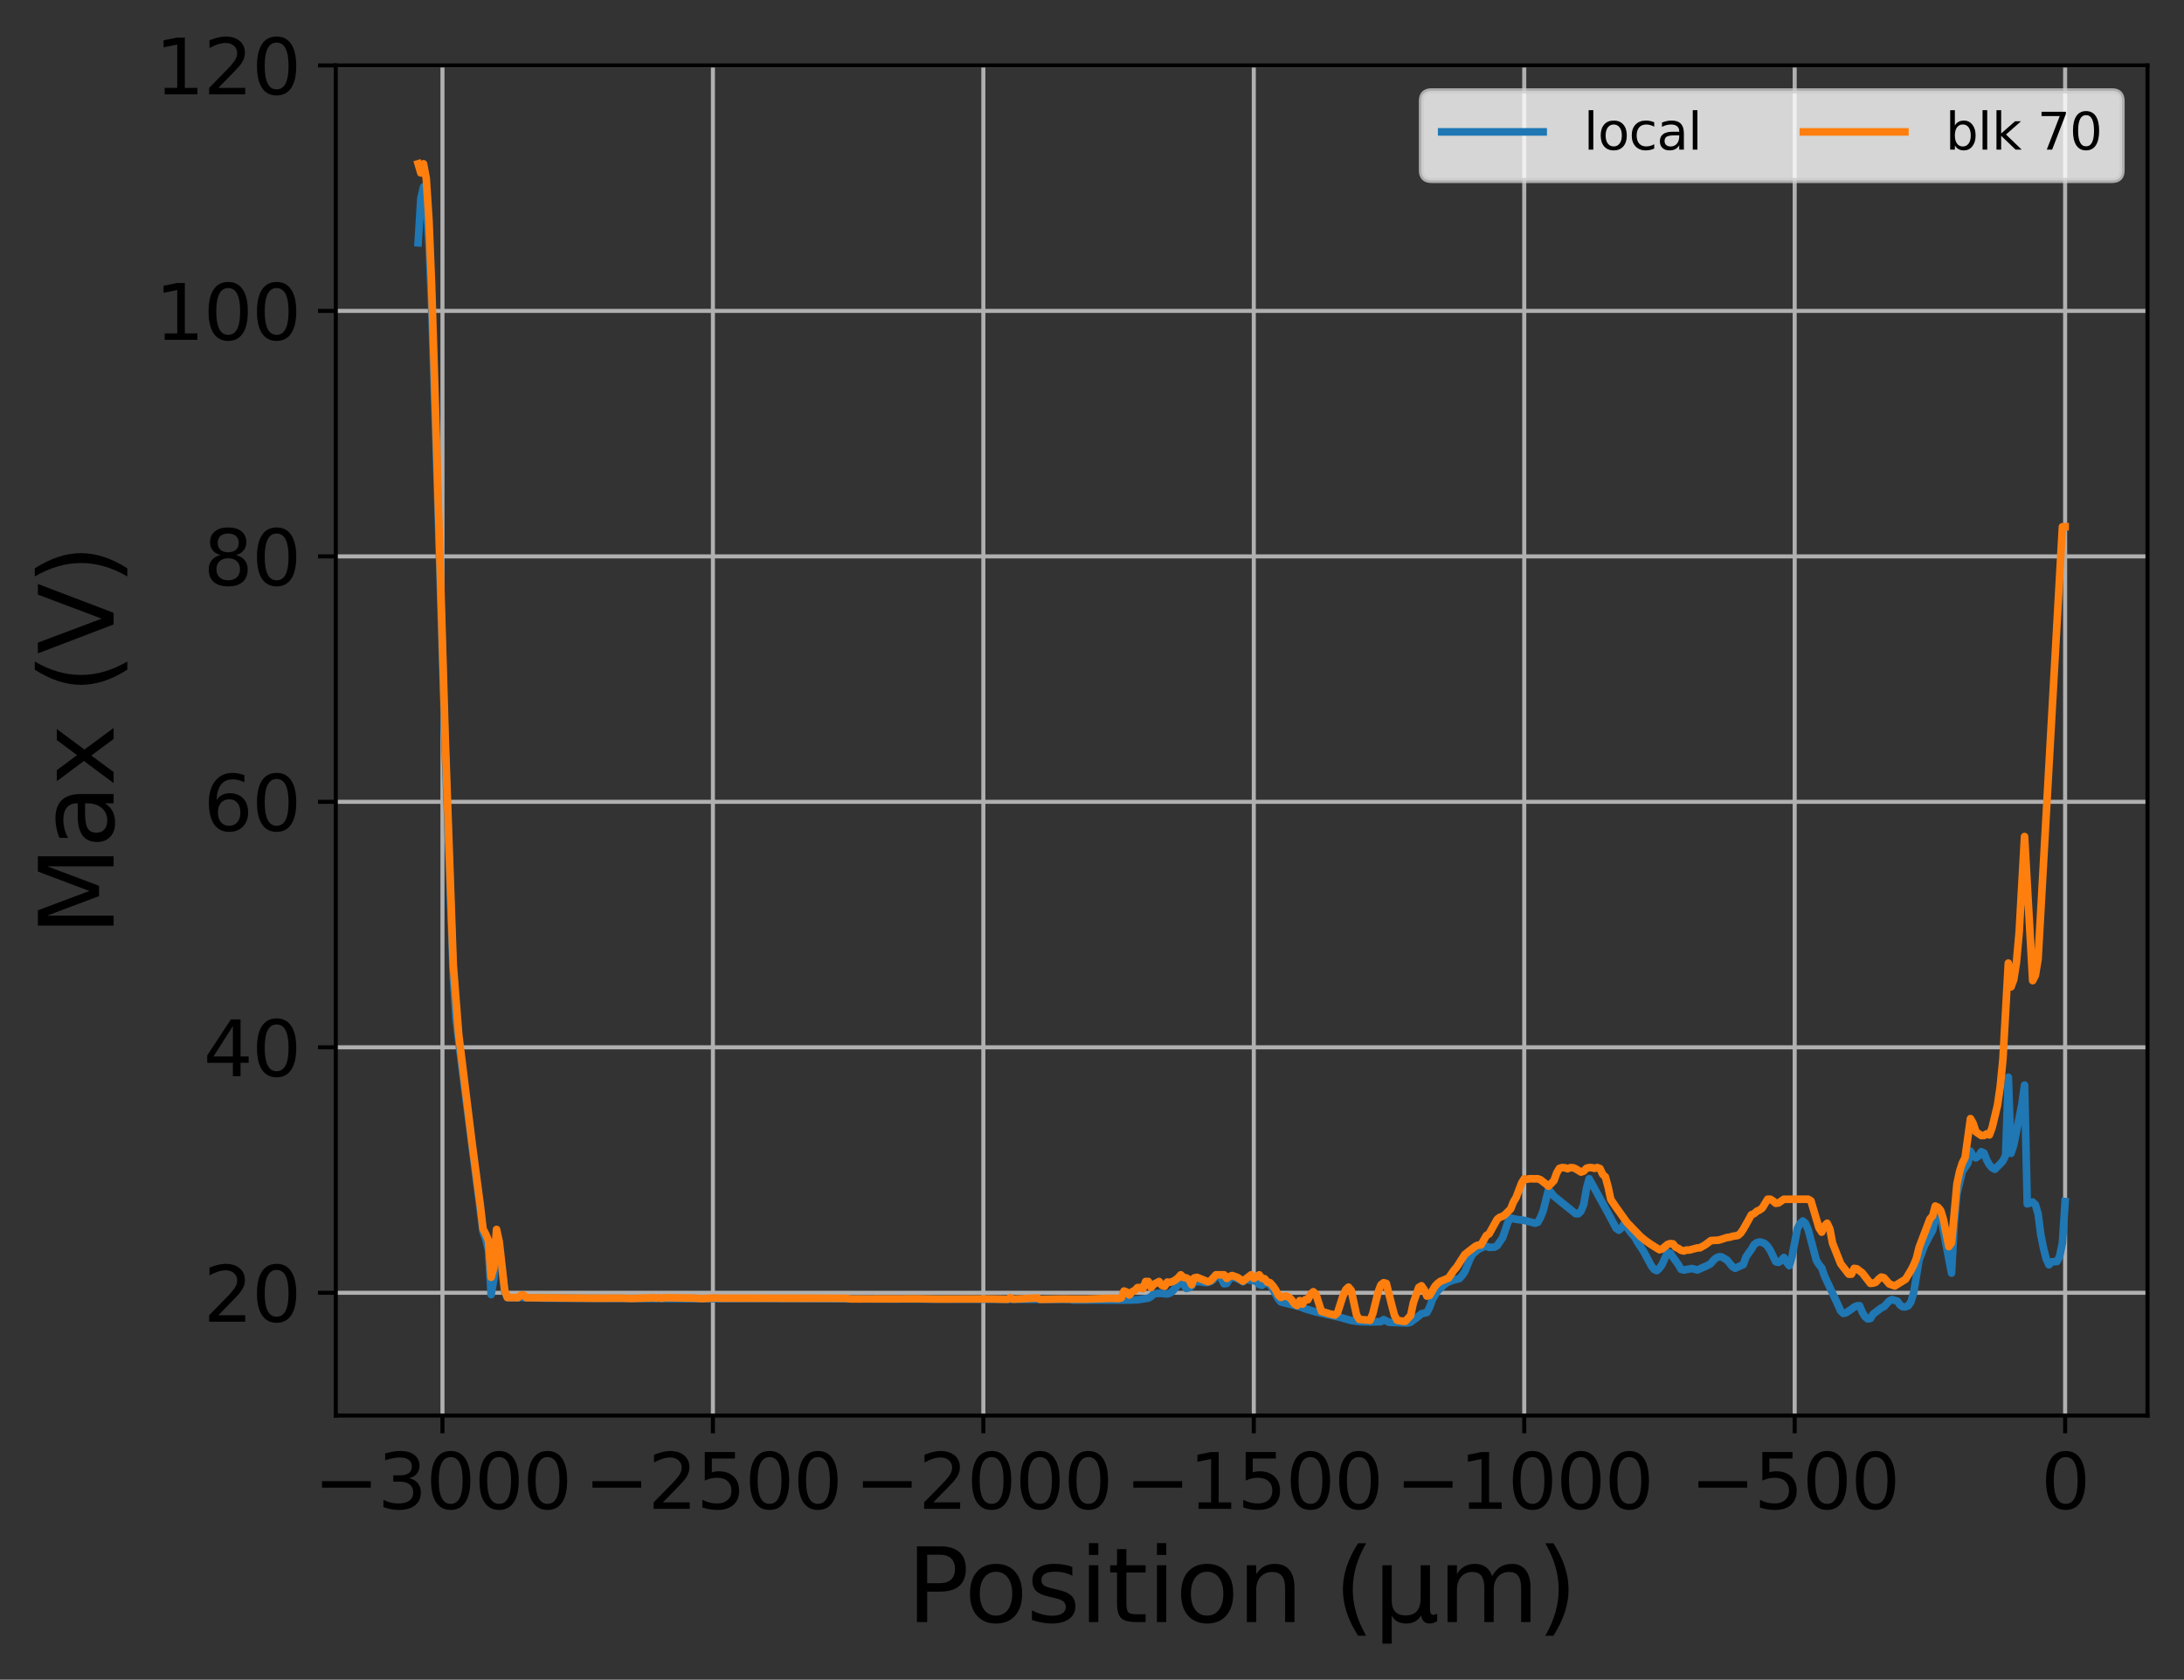 <?xml version="1.0" encoding="utf-8" standalone="no"?>
<!DOCTYPE svg PUBLIC "-//W3C//DTD SVG 1.1//EN"
  "http://www.w3.org/Graphics/SVG/1.1/DTD/svg11.dtd">
<svg xmlns:xlink="http://www.w3.org/1999/xlink" width="430.507pt" height="331.084pt" viewBox="0 0 430.507 331.084" xmlns="http://www.w3.org/2000/svg" version="1.1">
 <rect x="0" y="0" width="430.507" height="331.084" fill="#333333" stroke="none"/>
 <defs>
  <style type="text/css">*{stroke-linejoin: round; stroke-linecap: butt}</style>
 </defs>
 <g id="figure_1">
  <g id="patch_1">
   <path d="M 0 331.084 
L 430.507 331.084 
L 430.507 0 
L 0 0 
L 0 331.084 
z
" style="fill: none"/>
  </g>
  <g id="axes_1">
   <g id="patch_2">
    <path d="M 66.188 279.011 
L 423.308 279.011 
L 423.308 12.899 
L 66.188 12.899 
L 66.188 279.011 
z
" style="fill: none"/>
   </g>
   <g id="matplotlib.axis_1">
    <g id="xtick_1">
     <g id="line2d_1">
      <path d="M 87.218 279.011 
L 87.218 12.899 
" clip-path="url(#p2b6cf647a1)" style="fill: none; stroke: #b0b0b0; stroke-width: 0.8; stroke-linecap: square"/>
     </g>
     <g id="line2d_2">
      <defs>
       <path id="md39032bed2" d="M 0 0 
L 0 3.5 
" style="stroke: #000000; stroke-width: 0.8"/>
      </defs>
      <g>
       <use xlink:href="#md39032bed2" x="87.218" y="279.011" style="stroke: #000000; stroke-width: 0.8"/>
      </g>
     </g>
     <g id="text_1">
      <!-- −3000 -->
      <g transform="translate(61.846 297.408) scale(0.15 -0.15)">
       <defs>
        <path id="DejaVuSans-2212" d="M 678 2272 
L 4684 2272 
L 4684 1741 
L 678 1741 
L 678 2272 
z
" transform="scale(0.016)"/>
        <path id="DejaVuSans-33" d="M 2597 2516 
Q 3050 2419 3304 2112 
Q 3559 1806 3559 1356 
Q 3559 666 3084 287 
Q 2609 -91 1734 -91 
Q 1441 -91 1130 -33 
Q 819 25 488 141 
L 488 750 
Q 750 597 1062 519 
Q 1375 441 1716 441 
Q 2309 441 2620 675 
Q 2931 909 2931 1356 
Q 2931 1769 2642 2001 
Q 2353 2234 1838 2234 
L 1294 2234 
L 1294 2753 
L 1863 2753 
Q 2328 2753 2575 2939 
Q 2822 3125 2822 3475 
Q 2822 3834 2567 4026 
Q 2313 4219 1838 4219 
Q 1578 4219 1281 4162 
Q 984 4106 628 3988 
L 628 4550 
Q 988 4650 1302 4700 
Q 1616 4750 1894 4750 
Q 2613 4750 3031 4423 
Q 3450 4097 3450 3541 
Q 3450 3153 3228 2886 
Q 3006 2619 2597 2516 
z
" transform="scale(0.016)"/>
        <path id="DejaVuSans-30" d="M 2034 4250 
Q 1547 4250 1301 3770 
Q 1056 3291 1056 2328 
Q 1056 1369 1301 889 
Q 1547 409 2034 409 
Q 2525 409 2770 889 
Q 3016 1369 3016 2328 
Q 3016 3291 2770 3770 
Q 2525 4250 2034 4250 
z
M 2034 4750 
Q 2819 4750 3233 4129 
Q 3647 3509 3647 2328 
Q 3647 1150 3233 529 
Q 2819 -91 2034 -91 
Q 1250 -91 836 529 
Q 422 1150 422 2328 
Q 422 3509 836 4129 
Q 1250 4750 2034 4750 
z
" transform="scale(0.016)"/>
       </defs>
       <use xlink:href="#DejaVuSans-2212"/>
       <use xlink:href="#DejaVuSans-33" x="83.789"/>
       <use xlink:href="#DejaVuSans-30" x="147.412"/>
       <use xlink:href="#DejaVuSans-30" x="211.035"/>
       <use xlink:href="#DejaVuSans-30" x="274.658"/>
      </g>
     </g>
    </g>
    <g id="xtick_2">
     <g id="line2d_3">
      <path d="M 140.528 279.011 
L 140.528 12.899 
" clip-path="url(#p2b6cf647a1)" style="fill: none; stroke: #b0b0b0; stroke-width: 0.8; stroke-linecap: square"/>
     </g>
     <g id="line2d_4">
      <g>
       <use xlink:href="#md39032bed2" x="140.528" y="279.011" style="stroke: #000000; stroke-width: 0.8"/>
      </g>
     </g>
     <g id="text_2">
      <!-- −2500 -->
      <g transform="translate(115.155 297.408) scale(0.15 -0.15)">
       <defs>
        <path id="DejaVuSans-32" d="M 1228 531 
L 3431 531 
L 3431 0 
L 469 0 
L 469 531 
Q 828 903 1448 1529 
Q 2069 2156 2228 2338 
Q 2531 2678 2651 2914 
Q 2772 3150 2772 3378 
Q 2772 3750 2511 3984 
Q 2250 4219 1831 4219 
Q 1534 4219 1204 4116 
Q 875 4013 500 3803 
L 500 4441 
Q 881 4594 1212 4672 
Q 1544 4750 1819 4750 
Q 2544 4750 2975 4387 
Q 3406 4025 3406 3419 
Q 3406 3131 3298 2873 
Q 3191 2616 2906 2266 
Q 2828 2175 2409 1742 
Q 1991 1309 1228 531 
z
" transform="scale(0.016)"/>
        <path id="DejaVuSans-35" d="M 691 4666 
L 3169 4666 
L 3169 4134 
L 1269 4134 
L 1269 2991 
Q 1406 3038 1543 3061 
Q 1681 3084 1819 3084 
Q 2600 3084 3056 2656 
Q 3513 2228 3513 1497 
Q 3513 744 3044 326 
Q 2575 -91 1722 -91 
Q 1428 -91 1123 -41 
Q 819 9 494 109 
L 494 744 
Q 775 591 1075 516 
Q 1375 441 1709 441 
Q 2250 441 2565 725 
Q 2881 1009 2881 1497 
Q 2881 1984 2565 2268 
Q 2250 2553 1709 2553 
Q 1456 2553 1204 2497 
Q 953 2441 691 2322 
L 691 4666 
z
" transform="scale(0.016)"/>
       </defs>
       <use xlink:href="#DejaVuSans-2212"/>
       <use xlink:href="#DejaVuSans-32" x="83.789"/>
       <use xlink:href="#DejaVuSans-35" x="147.412"/>
       <use xlink:href="#DejaVuSans-30" x="211.035"/>
       <use xlink:href="#DejaVuSans-30" x="274.658"/>
      </g>
     </g>
    </g>
    <g id="xtick_3">
     <g id="line2d_5">
      <path d="M 193.837 279.011 
L 193.837 12.899 
" clip-path="url(#p2b6cf647a1)" style="fill: none; stroke: #b0b0b0; stroke-width: 0.8; stroke-linecap: square"/>
     </g>
     <g id="line2d_6">
      <g>
       <use xlink:href="#md39032bed2" x="193.837" y="279.011" style="stroke: #000000; stroke-width: 0.8"/>
      </g>
     </g>
     <g id="text_3">
      <!-- −2000 -->
      <g transform="translate(168.465 297.408) scale(0.15 -0.15)">
       <use xlink:href="#DejaVuSans-2212"/>
       <use xlink:href="#DejaVuSans-32" x="83.789"/>
       <use xlink:href="#DejaVuSans-30" x="147.412"/>
       <use xlink:href="#DejaVuSans-30" x="211.035"/>
       <use xlink:href="#DejaVuSans-30" x="274.658"/>
      </g>
     </g>
    </g>
    <g id="xtick_4">
     <g id="line2d_7">
      <path d="M 247.146 279.011 
L 247.146 12.899 
" clip-path="url(#p2b6cf647a1)" style="fill: none; stroke: #b0b0b0; stroke-width: 0.8; stroke-linecap: square"/>
     </g>
     <g id="line2d_8">
      <g>
       <use xlink:href="#md39032bed2" x="247.146" y="279.011" style="stroke: #000000; stroke-width: 0.8"/>
      </g>
     </g>
     <g id="text_4">
      <!-- −1500 -->
      <g transform="translate(221.774 297.408) scale(0.15 -0.15)">
       <defs>
        <path id="DejaVuSans-31" d="M 794 531 
L 1825 531 
L 1825 4091 
L 703 3866 
L 703 4441 
L 1819 4666 
L 2450 4666 
L 2450 531 
L 3481 531 
L 3481 0 
L 794 0 
L 794 531 
z
" transform="scale(0.016)"/>
       </defs>
       <use xlink:href="#DejaVuSans-2212"/>
       <use xlink:href="#DejaVuSans-31" x="83.789"/>
       <use xlink:href="#DejaVuSans-35" x="147.412"/>
       <use xlink:href="#DejaVuSans-30" x="211.035"/>
       <use xlink:href="#DejaVuSans-30" x="274.658"/>
      </g>
     </g>
    </g>
    <g id="xtick_5">
     <g id="line2d_9">
      <path d="M 300.456 279.011 
L 300.456 12.899 
" clip-path="url(#p2b6cf647a1)" style="fill: none; stroke: #b0b0b0; stroke-width: 0.8; stroke-linecap: square"/>
     </g>
     <g id="line2d_10">
      <g>
       <use xlink:href="#md39032bed2" x="300.456" y="279.011" style="stroke: #000000; stroke-width: 0.8"/>
      </g>
     </g>
     <g id="text_5">
      <!-- −1000 -->
      <g transform="translate(275.084 297.408) scale(0.15 -0.15)">
       <use xlink:href="#DejaVuSans-2212"/>
       <use xlink:href="#DejaVuSans-31" x="83.789"/>
       <use xlink:href="#DejaVuSans-30" x="147.412"/>
       <use xlink:href="#DejaVuSans-30" x="211.035"/>
       <use xlink:href="#DejaVuSans-30" x="274.658"/>
      </g>
     </g>
    </g>
    <g id="xtick_6">
     <g id="line2d_11">
      <path d="M 353.765 279.011 
L 353.765 12.899 
" clip-path="url(#p2b6cf647a1)" style="fill: none; stroke: #b0b0b0; stroke-width: 0.8; stroke-linecap: square"/>
     </g>
     <g id="line2d_12">
      <g>
       <use xlink:href="#md39032bed2" x="353.765" y="279.011" style="stroke: #000000; stroke-width: 0.8"/>
      </g>
     </g>
     <g id="text_6">
      <!-- −500 -->
      <g transform="translate(333.165 297.408) scale(0.15 -0.15)">
       <use xlink:href="#DejaVuSans-2212"/>
       <use xlink:href="#DejaVuSans-35" x="83.789"/>
       <use xlink:href="#DejaVuSans-30" x="147.412"/>
       <use xlink:href="#DejaVuSans-30" x="211.035"/>
      </g>
     </g>
    </g>
    <g id="xtick_7">
     <g id="line2d_13">
      <path d="M 407.075 279.011 
L 407.075 12.899 
" clip-path="url(#p2b6cf647a1)" style="fill: none; stroke: #b0b0b0; stroke-width: 0.8; stroke-linecap: square"/>
     </g>
     <g id="line2d_14">
      <g>
       <use xlink:href="#md39032bed2" x="407.075" y="279.011" style="stroke: #000000; stroke-width: 0.8"/>
      </g>
     </g>
     <g id="text_7">
      <!-- 0 -->
      <g transform="translate(402.303 297.408) scale(0.15 -0.15)">
       <use xlink:href="#DejaVuSans-30"/>
      </g>
     </g>
    </g>
    <g id="text_8">
     <!-- Position (μm) -->
     <g transform="translate(178.735 319.725) scale(0.2 -0.2)">
      <defs>
       <path id="DejaVuSans-50" d="M 1259 4147 
L 1259 2394 
L 2053 2394 
Q 2494 2394 2734 2622 
Q 2975 2850 2975 3272 
Q 2975 3691 2734 3919 
Q 2494 4147 2053 4147 
L 1259 4147 
z
M 628 4666 
L 2053 4666 
Q 2838 4666 3239 4311 
Q 3641 3956 3641 3272 
Q 3641 2581 3239 2228 
Q 2838 1875 2053 1875 
L 1259 1875 
L 1259 0 
L 628 0 
L 628 4666 
z
" transform="scale(0.016)"/>
       <path id="DejaVuSans-6f" d="M 1959 3097 
Q 1497 3097 1228 2736 
Q 959 2375 959 1747 
Q 959 1119 1226 758 
Q 1494 397 1959 397 
Q 2419 397 2687 759 
Q 2956 1122 2956 1747 
Q 2956 2369 2687 2733 
Q 2419 3097 1959 3097 
z
M 1959 3584 
Q 2709 3584 3137 3096 
Q 3566 2609 3566 1747 
Q 3566 888 3137 398 
Q 2709 -91 1959 -91 
Q 1206 -91 779 398 
Q 353 888 353 1747 
Q 353 2609 779 3096 
Q 1206 3584 1959 3584 
z
" transform="scale(0.016)"/>
       <path id="DejaVuSans-73" d="M 2834 3397 
L 2834 2853 
Q 2591 2978 2328 3040 
Q 2066 3103 1784 3103 
Q 1356 3103 1142 2972 
Q 928 2841 928 2578 
Q 928 2378 1081 2264 
Q 1234 2150 1697 2047 
L 1894 2003 
Q 2506 1872 2764 1633 
Q 3022 1394 3022 966 
Q 3022 478 2636 193 
Q 2250 -91 1575 -91 
Q 1294 -91 989 -36 
Q 684 19 347 128 
L 347 722 
Q 666 556 975 473 
Q 1284 391 1588 391 
Q 1994 391 2212 530 
Q 2431 669 2431 922 
Q 2431 1156 2273 1281 
Q 2116 1406 1581 1522 
L 1381 1569 
Q 847 1681 609 1914 
Q 372 2147 372 2553 
Q 372 3047 722 3315 
Q 1072 3584 1716 3584 
Q 2034 3584 2315 3537 
Q 2597 3491 2834 3397 
z
" transform="scale(0.016)"/>
       <path id="DejaVuSans-69" d="M 603 3500 
L 1178 3500 
L 1178 0 
L 603 0 
L 603 3500 
z
M 603 4863 
L 1178 4863 
L 1178 4134 
L 603 4134 
L 603 4863 
z
" transform="scale(0.016)"/>
       <path id="DejaVuSans-74" d="M 1172 4494 
L 1172 3500 
L 2356 3500 
L 2356 3053 
L 1172 3053 
L 1172 1153 
Q 1172 725 1289 603 
Q 1406 481 1766 481 
L 2356 481 
L 2356 0 
L 1766 0 
Q 1100 0 847 248 
Q 594 497 594 1153 
L 594 3053 
L 172 3053 
L 172 3500 
L 594 3500 
L 594 4494 
L 1172 4494 
z
" transform="scale(0.016)"/>
       <path id="DejaVuSans-6e" d="M 3513 2113 
L 3513 0 
L 2938 0 
L 2938 2094 
Q 2938 2591 2744 2837 
Q 2550 3084 2163 3084 
Q 1697 3084 1428 2787 
Q 1159 2491 1159 1978 
L 1159 0 
L 581 0 
L 581 3500 
L 1159 3500 
L 1159 2956 
Q 1366 3272 1645 3428 
Q 1925 3584 2291 3584 
Q 2894 3584 3203 3211 
Q 3513 2838 3513 2113 
z
" transform="scale(0.016)"/>
       <path id="DejaVuSans-20" transform="scale(0.016)"/>
       <path id="DejaVuSans-28" d="M 1984 4856 
Q 1566 4138 1362 3434 
Q 1159 2731 1159 2009 
Q 1159 1288 1364 580 
Q 1569 -128 1984 -844 
L 1484 -844 
Q 1016 -109 783 600 
Q 550 1309 550 2009 
Q 550 2706 781 3412 
Q 1013 4119 1484 4856 
L 1984 4856 
z
" transform="scale(0.016)"/>
       <path id="DejaVuSans-3bc" d="M 544 -1331 
L 544 3500 
L 1119 3500 
L 1119 1325 
Q 1119 872 1334 640 
Q 1550 409 1972 409 
Q 2434 409 2667 671 
Q 2900 934 2900 1459 
L 2900 3500 
L 3475 3500 
L 3475 806 
Q 3475 619 3529 530 
Q 3584 441 3700 441 
Q 3728 441 3778 458 
Q 3828 475 3916 513 
L 3916 50 
Q 3788 -22 3673 -56 
Q 3559 -91 3450 -91 
Q 3234 -91 3106 31 
Q 2978 153 2931 403 
Q 2775 156 2548 32 
Q 2322 -91 2016 -91 
Q 1697 -91 1473 31 
Q 1250 153 1119 397 
L 1119 -1331 
L 544 -1331 
z
" transform="scale(0.016)"/>
       <path id="DejaVuSans-6d" d="M 3328 2828 
Q 3544 3216 3844 3400 
Q 4144 3584 4550 3584 
Q 5097 3584 5394 3201 
Q 5691 2819 5691 2113 
L 5691 0 
L 5113 0 
L 5113 2094 
Q 5113 2597 4934 2840 
Q 4756 3084 4391 3084 
Q 3944 3084 3684 2787 
Q 3425 2491 3425 1978 
L 3425 0 
L 2847 0 
L 2847 2094 
Q 2847 2600 2669 2842 
Q 2491 3084 2119 3084 
Q 1678 3084 1418 2786 
Q 1159 2488 1159 1978 
L 1159 0 
L 581 0 
L 581 3500 
L 1159 3500 
L 1159 2956 
Q 1356 3278 1631 3431 
Q 1906 3584 2284 3584 
Q 2666 3584 2933 3390 
Q 3200 3197 3328 2828 
z
" transform="scale(0.016)"/>
       <path id="DejaVuSans-29" d="M 513 4856 
L 1013 4856 
Q 1481 4119 1714 3412 
Q 1947 2706 1947 2009 
Q 1947 1309 1714 600 
Q 1481 -109 1013 -844 
L 513 -844 
Q 928 -128 1133 580 
Q 1338 1288 1338 2009 
Q 1338 2731 1133 3434 
Q 928 4138 513 4856 
z
" transform="scale(0.016)"/>
      </defs>
      <use xlink:href="#DejaVuSans-50"/>
      <use xlink:href="#DejaVuSans-6f" x="56.678"/>
      <use xlink:href="#DejaVuSans-73" x="117.859"/>
      <use xlink:href="#DejaVuSans-69" x="169.959"/>
      <use xlink:href="#DejaVuSans-74" x="197.742"/>
      <use xlink:href="#DejaVuSans-69" x="236.951"/>
      <use xlink:href="#DejaVuSans-6f" x="264.734"/>
      <use xlink:href="#DejaVuSans-6e" x="325.916"/>
      <use xlink:href="#DejaVuSans-20" x="389.295"/>
      <use xlink:href="#DejaVuSans-28" x="421.082"/>
      <use xlink:href="#DejaVuSans-3bc" x="460.096"/>
      <use xlink:href="#DejaVuSans-6d" x="523.719"/>
      <use xlink:href="#DejaVuSans-29" x="621.131"/>
     </g>
    </g>
   </g>
   <g id="matplotlib.axis_2">
    <g id="ytick_1">
     <g id="line2d_15">
      <path d="M 66.188 254.819 
L 423.308 254.819 
" clip-path="url(#p2b6cf647a1)" style="fill: none; stroke: #b0b0b0; stroke-width: 0.8; stroke-linecap: square"/>
     </g>
     <g id="line2d_16">
      <defs>
       <path id="m6f3f5b6aff" d="M 0 0 
L -3.5 0 
" style="stroke: #000000; stroke-width: 0.8"/>
      </defs>
      <g>
       <use xlink:href="#m6f3f5b6aff" x="66.188" y="254.819" style="stroke: #000000; stroke-width: 0.8"/>
      </g>
     </g>
     <g id="text_9">
      <!-- 20 -->
      <g transform="translate(40.1 260.518) scale(0.15 -0.15)">
       <use xlink:href="#DejaVuSans-32"/>
       <use xlink:href="#DejaVuSans-30" x="63.623"/>
      </g>
     </g>
    </g>
    <g id="ytick_2">
     <g id="line2d_17">
      <path d="M 66.188 206.435 
L 423.308 206.435 
" clip-path="url(#p2b6cf647a1)" style="fill: none; stroke: #b0b0b0; stroke-width: 0.8; stroke-linecap: square"/>
     </g>
     <g id="line2d_18">
      <g>
       <use xlink:href="#m6f3f5b6aff" x="66.188" y="206.435" style="stroke: #000000; stroke-width: 0.8"/>
      </g>
     </g>
     <g id="text_10">
      <!-- 40 -->
      <g transform="translate(40.1 212.134) scale(0.15 -0.15)">
       <defs>
        <path id="DejaVuSans-34" d="M 2419 4116 
L 825 1625 
L 2419 1625 
L 2419 4116 
z
M 2253 4666 
L 3047 4666 
L 3047 1625 
L 3713 1625 
L 3713 1100 
L 3047 1100 
L 3047 0 
L 2419 0 
L 2419 1100 
L 313 1100 
L 313 1709 
L 2253 4666 
z
" transform="scale(0.016)"/>
       </defs>
       <use xlink:href="#DejaVuSans-34"/>
       <use xlink:href="#DejaVuSans-30" x="63.623"/>
      </g>
     </g>
    </g>
    <g id="ytick_3">
     <g id="line2d_19">
      <path d="M 66.188 158.051 
L 423.308 158.051 
" clip-path="url(#p2b6cf647a1)" style="fill: none; stroke: #b0b0b0; stroke-width: 0.8; stroke-linecap: square"/>
     </g>
     <g id="line2d_20">
      <g>
       <use xlink:href="#m6f3f5b6aff" x="66.188" y="158.051" style="stroke: #000000; stroke-width: 0.8"/>
      </g>
     </g>
     <g id="text_11">
      <!-- 60 -->
      <g transform="translate(40.1 163.75) scale(0.15 -0.15)">
       <defs>
        <path id="DejaVuSans-36" d="M 2113 2584 
Q 1688 2584 1439 2293 
Q 1191 2003 1191 1497 
Q 1191 994 1439 701 
Q 1688 409 2113 409 
Q 2538 409 2786 701 
Q 3034 994 3034 1497 
Q 3034 2003 2786 2293 
Q 2538 2584 2113 2584 
z
M 3366 4563 
L 3366 3988 
Q 3128 4100 2886 4159 
Q 2644 4219 2406 4219 
Q 1781 4219 1451 3797 
Q 1122 3375 1075 2522 
Q 1259 2794 1537 2939 
Q 1816 3084 2150 3084 
Q 2853 3084 3261 2657 
Q 3669 2231 3669 1497 
Q 3669 778 3244 343 
Q 2819 -91 2113 -91 
Q 1303 -91 875 529 
Q 447 1150 447 2328 
Q 447 3434 972 4092 
Q 1497 4750 2381 4750 
Q 2619 4750 2861 4703 
Q 3103 4656 3366 4563 
z
" transform="scale(0.016)"/>
       </defs>
       <use xlink:href="#DejaVuSans-36"/>
       <use xlink:href="#DejaVuSans-30" x="63.623"/>
      </g>
     </g>
    </g>
    <g id="ytick_4">
     <g id="line2d_21">
      <path d="M 66.188 109.667 
L 423.308 109.667 
" clip-path="url(#p2b6cf647a1)" style="fill: none; stroke: #b0b0b0; stroke-width: 0.8; stroke-linecap: square"/>
     </g>
     <g id="line2d_22">
      <g>
       <use xlink:href="#m6f3f5b6aff" x="66.188" y="109.667" style="stroke: #000000; stroke-width: 0.8"/>
      </g>
     </g>
     <g id="text_12">
      <!-- 80 -->
      <g transform="translate(40.1 115.366) scale(0.15 -0.15)">
       <defs>
        <path id="DejaVuSans-38" d="M 2034 2216 
Q 1584 2216 1326 1975 
Q 1069 1734 1069 1313 
Q 1069 891 1326 650 
Q 1584 409 2034 409 
Q 2484 409 2743 651 
Q 3003 894 3003 1313 
Q 3003 1734 2745 1975 
Q 2488 2216 2034 2216 
z
M 1403 2484 
Q 997 2584 770 2862 
Q 544 3141 544 3541 
Q 544 4100 942 4425 
Q 1341 4750 2034 4750 
Q 2731 4750 3128 4425 
Q 3525 4100 3525 3541 
Q 3525 3141 3298 2862 
Q 3072 2584 2669 2484 
Q 3125 2378 3379 2068 
Q 3634 1759 3634 1313 
Q 3634 634 3220 271 
Q 2806 -91 2034 -91 
Q 1263 -91 848 271 
Q 434 634 434 1313 
Q 434 1759 690 2068 
Q 947 2378 1403 2484 
z
M 1172 3481 
Q 1172 3119 1398 2916 
Q 1625 2713 2034 2713 
Q 2441 2713 2670 2916 
Q 2900 3119 2900 3481 
Q 2900 3844 2670 4047 
Q 2441 4250 2034 4250 
Q 1625 4250 1398 4047 
Q 1172 3844 1172 3481 
z
" transform="scale(0.016)"/>
       </defs>
       <use xlink:href="#DejaVuSans-38"/>
       <use xlink:href="#DejaVuSans-30" x="63.623"/>
      </g>
     </g>
    </g>
    <g id="ytick_5">
     <g id="line2d_23">
      <path d="M 66.188 61.283 
L 423.308 61.283 
" clip-path="url(#p2b6cf647a1)" style="fill: none; stroke: #b0b0b0; stroke-width: 0.8; stroke-linecap: square"/>
     </g>
     <g id="line2d_24">
      <g>
       <use xlink:href="#m6f3f5b6aff" x="66.188" y="61.283" style="stroke: #000000; stroke-width: 0.8"/>
      </g>
     </g>
     <g id="text_13">
      <!-- 100 -->
      <g transform="translate(30.556 66.982) scale(0.15 -0.15)">
       <use xlink:href="#DejaVuSans-31"/>
       <use xlink:href="#DejaVuSans-30" x="63.623"/>
       <use xlink:href="#DejaVuSans-30" x="127.246"/>
      </g>
     </g>
    </g>
    <g id="ytick_6">
     <g id="line2d_25">
      <path d="M 66.188 12.899 
L 423.308 12.899 
" clip-path="url(#p2b6cf647a1)" style="fill: none; stroke: #b0b0b0; stroke-width: 0.8; stroke-linecap: square"/>
     </g>
     <g id="line2d_26">
      <g>
       <use xlink:href="#m6f3f5b6aff" x="66.188" y="12.899" style="stroke: #000000; stroke-width: 0.8"/>
      </g>
     </g>
     <g id="text_14">
      <!-- 120 -->
      <g transform="translate(30.556 18.598) scale(0.15 -0.15)">
       <use xlink:href="#DejaVuSans-31"/>
       <use xlink:href="#DejaVuSans-32" x="63.623"/>
       <use xlink:href="#DejaVuSans-30" x="127.246"/>
      </g>
     </g>
    </g>
    <g id="text_15">
     <!-- Max (V) -->
     <g transform="translate(22.397 184.452) rotate(-90) scale(0.2 -0.2)">
      <defs>
       <path id="DejaVuSans-4d" d="M 628 4666 
L 1569 4666 
L 2759 1491 
L 3956 4666 
L 4897 4666 
L 4897 0 
L 4281 0 
L 4281 4097 
L 3078 897 
L 2444 897 
L 1241 4097 
L 1241 0 
L 628 0 
L 628 4666 
z
" transform="scale(0.016)"/>
       <path id="DejaVuSans-61" d="M 2194 1759 
Q 1497 1759 1228 1600 
Q 959 1441 959 1056 
Q 959 750 1161 570 
Q 1363 391 1709 391 
Q 2188 391 2477 730 
Q 2766 1069 2766 1631 
L 2766 1759 
L 2194 1759 
z
M 3341 1997 
L 3341 0 
L 2766 0 
L 2766 531 
Q 2569 213 2275 61 
Q 1981 -91 1556 -91 
Q 1019 -91 701 211 
Q 384 513 384 1019 
Q 384 1609 779 1909 
Q 1175 2209 1959 2209 
L 2766 2209 
L 2766 2266 
Q 2766 2663 2505 2880 
Q 2244 3097 1772 3097 
Q 1472 3097 1187 3025 
Q 903 2953 641 2809 
L 641 3341 
Q 956 3463 1253 3523 
Q 1550 3584 1831 3584 
Q 2591 3584 2966 3190 
Q 3341 2797 3341 1997 
z
" transform="scale(0.016)"/>
       <path id="DejaVuSans-78" d="M 3513 3500 
L 2247 1797 
L 3578 0 
L 2900 0 
L 1881 1375 
L 863 0 
L 184 0 
L 1544 1831 
L 300 3500 
L 978 3500 
L 1906 2253 
L 2834 3500 
L 3513 3500 
z
" transform="scale(0.016)"/>
       <path id="DejaVuSans-56" d="M 1831 0 
L 50 4666 
L 709 4666 
L 2188 738 
L 3669 4666 
L 4325 4666 
L 2547 0 
L 1831 0 
z
" transform="scale(0.016)"/>
      </defs>
      <use xlink:href="#DejaVuSans-4d"/>
      <use xlink:href="#DejaVuSans-61" x="86.279"/>
      <use xlink:href="#DejaVuSans-78" x="147.559"/>
      <use xlink:href="#DejaVuSans-20" x="206.738"/>
      <use xlink:href="#DejaVuSans-28" x="238.525"/>
      <use xlink:href="#DejaVuSans-56" x="277.539"/>
      <use xlink:href="#DejaVuSans-29" x="345.947"/>
     </g>
    </g>
   </g>
   <g id="line2d_27">
    <path d="M 82.42 47.858 
L 82.953 39.14 
L 83.486 36.844 
L 84.02 40.117 
L 84.553 47.89 
L 85.086 60.402 
L 86.152 94.043 
L 87.751 147.244 
L 89.35 192.637 
L 89.884 200.745 
L 90.95 209.538 
L 95.214 242.786 
L 95.748 244.231 
L 96.281 246.402 
L 96.814 255.189 
L 97.347 252.146 
L 97.88 243.418 
L 98.946 250.222 
L 99.479 254.574 
L 100.012 255.771 
L 102.145 255.807 
L 102.678 255.634 
L 103.211 255.775 
L 108.009 255.891 
L 127.2 255.952 
L 129.333 255.958 
L 138.395 255.988 
L 150.123 255.952 
L 163.451 255.997 
L 173.579 256.042 
L 179.443 256.048 
L 208.231 256.12 
L 210.896 256.114 
L 211.429 256.244 
L 222.624 256.257 
L 224.223 256.202 
L 226.356 255.876 
L 226.889 255.564 
L 227.422 255.039 
L 228.488 254.915 
L 230.087 255.056 
L 230.62 254.887 
L 231.154 254.478 
L 232.22 253.245 
L 232.753 252.88 
L 233.286 253.097 
L 233.819 253.949 
L 234.352 253.834 
L 234.885 253.481 
L 235.418 252.632 
L 236.485 252.632 
L 237.551 252.811 
L 238.084 252.782 
L 238.617 252.582 
L 239.15 252.247 
L 239.683 251.371 
L 240.216 251.439 
L 240.749 252.033 
L 241.282 253.049 
L 241.815 252.974 
L 242.349 252.095 
L 242.882 251.793 
L 243.415 251.828 
L 244.481 252.307 
L 245.014 252.645 
L 245.547 252.185 
L 246.613 252.377 
L 247.146 252.417 
L 247.68 252.609 
L 248.213 253.17 
L 248.746 253.352 
L 249.279 252.846 
L 250.345 253.187 
L 251.411 255.021 
L 251.944 255.967 
L 252.477 256.629 
L 255.676 257.429 
L 256.209 257.564 
L 257.275 257.98 
L 259.408 258.599 
L 264.205 259.677 
L 266.338 260.288 
L 267.937 260.508 
L 270.069 260.575 
L 272.202 260.512 
L 272.735 260.102 
L 273.801 260.641 
L 275.4 260.707 
L 277.533 260.77 
L 278.066 260.619 
L 279.132 259.833 
L 280.198 258.953 
L 281.264 258.716 
L 281.798 257.69 
L 282.331 256.192 
L 283.397 254.404 
L 284.996 252.949 
L 286.062 252.444 
L 287.662 252.025 
L 288.195 251.438 
L 288.728 250.671 
L 289.794 248.08 
L 290.327 247.161 
L 291.393 246.269 
L 292.459 245.752 
L 292.993 245.639 
L 293.526 245.873 
L 294.592 245.829 
L 295.125 245.529 
L 296.191 243.968 
L 297.257 240.878 
L 297.79 240.091 
L 298.857 240.337 
L 300.456 240.549 
L 302.588 241.103 
L 303.121 240.936 
L 303.654 239.998 
L 304.188 238.663 
L 305.254 234.439 
L 306.32 235.782 
L 310.585 239.233 
L 311.118 239.246 
L 311.651 238.724 
L 312.184 237.396 
L 312.717 234.313 
L 313.25 232.343 
L 316.982 239.115 
L 318.581 242.123 
L 319.114 242.48 
L 319.647 242.01 
L 320.18 241.156 
L 321.247 242.684 
L 322.313 243.965 
L 322.846 244.947 
L 323.912 246.523 
L 325.511 249.501 
L 326.044 250.209 
L 326.578 250.456 
L 327.111 249.989 
L 327.644 249.229 
L 328.71 246.816 
L 329.243 247.037 
L 330.842 249.29 
L 331.375 250.198 
L 331.908 250.338 
L 333.508 250.038 
L 334.574 250.332 
L 336.706 249.38 
L 337.239 249.048 
L 337.772 248.39 
L 338.306 247.943 
L 338.839 247.724 
L 339.372 247.748 
L 340.438 248.394 
L 341.504 249.67 
L 342.037 249.986 
L 343.637 249.256 
L 344.17 247.739 
L 345.236 246.246 
L 345.769 245.322 
L 346.302 244.943 
L 346.835 244.802 
L 347.368 244.908 
L 347.901 245.147 
L 348.434 245.671 
L 348.967 246.488 
L 350.034 248.703 
L 350.567 248.833 
L 351.1 248.492 
L 351.633 247.861 
L 352.166 248.796 
L 352.699 249.484 
L 353.232 247.728 
L 354.298 242.183 
L 354.832 241.18 
L 355.365 240.673 
L 355.898 241.138 
L 356.431 242.412 
L 358.03 248.404 
L 358.563 249.282 
L 359.096 249.913 
L 359.629 251.493 
L 361.762 256.031 
L 362.828 258.398 
L 363.361 258.891 
L 363.894 258.761 
L 364.96 258.053 
L 365.493 257.633 
L 366.026 257.414 
L 366.56 257.371 
L 367.093 258.667 
L 367.626 259.521 
L 368.159 259.969 
L 368.692 259.897 
L 369.225 259.022 
L 370.824 257.813 
L 371.357 257.57 
L 372.424 256.42 
L 372.957 256.158 
L 374.023 256.484 
L 374.556 257.26 
L 375.089 257.593 
L 375.622 257.598 
L 376.155 257.373 
L 376.688 256.603 
L 377.221 254.783 
L 378.288 248.335 
L 379.354 245.541 
L 380.42 243.469 
L 380.953 242.548 
L 381.486 240.11 
L 382.019 239.689 
L 382.552 239.776 
L 384.685 250.944 
L 385.218 241.073 
L 385.751 235.257 
L 386.817 230.89 
L 387.883 229.328 
L 388.416 226.921 
L 388.95 227.916 
L 389.483 228.221 
L 390.016 227.869 
L 390.549 227.013 
L 391.082 227.276 
L 391.615 228.652 
L 392.148 229.597 
L 392.681 230.189 
L 393.214 230.473 
L 394.281 229.423 
L 394.814 228.814 
L 395.347 227.713 
L 395.88 212.331 
L 396.413 227.331 
L 396.946 225.713 
L 398.545 217.683 
L 399.078 213.882 
L 399.611 237.305 
L 400.678 236.942 
L 401.211 237.464 
L 401.744 239.241 
L 402.277 243.367 
L 402.81 246.029 
L 403.343 248.124 
L 403.876 249.31 
L 404.409 248.723 
L 405.475 248.656 
L 406.009 247.559 
L 406.542 244.974 
L 407.075 236.843 
L 407.075 236.843 
" clip-path="url(#p2b6cf647a1)" style="fill: none; stroke: #1f77b4; stroke-width: 1.5; stroke-linecap: square"/>
   </g>
   <g id="line2d_28">
    <path d="M 82.42 32.285 
L 82.953 34.089 
L 83.486 32.285 
L 84.02 35.174 
L 84.553 43.359 
L 85.086 56.355 
L 86.152 90.892 
L 87.751 145.15 
L 89.35 190.233 
L 90.417 203.891 
L 93.082 225.513 
L 94.681 237.631 
L 95.214 242.251 
L 95.748 243.263 
L 96.281 244.548 
L 96.814 251.771 
L 97.347 249.818 
L 97.88 242.331 
L 98.413 244.788 
L 99.479 254.311 
L 100.012 255.754 
L 102.145 255.771 
L 102.678 255.265 
L 103.211 255.264 
L 103.744 255.784 
L 114.939 255.872 
L 117.604 255.894 
L 122.402 255.876 
L 124.535 255.938 
L 128.799 255.799 
L 129.333 255.865 
L 129.866 255.799 
L 130.399 255.897 
L 130.932 255.799 
L 132.531 255.799 
L 136.796 255.87 
L 138.395 255.962 
L 139.994 255.885 
L 141.061 255.838 
L 142.127 255.884 
L 166.649 255.908 
L 167.715 256.025 
L 177.311 256.01 
L 181.043 255.997 
L 184.774 256.053 
L 188.506 256.042 
L 192.238 256.038 
L 194.903 256.025 
L 198.635 256.097 
L 199.168 255.776 
L 199.701 256.079 
L 204.499 255.84 
L 205.032 256.114 
L 209.297 256.039 
L 211.429 256.061 
L 214.095 256.061 
L 218.892 255.909 
L 220.492 255.952 
L 221.025 255.823 
L 221.558 254.476 
L 222.091 254.68 
L 222.624 255.259 
L 223.157 254.621 
L 223.69 254.365 
L 224.223 253.8 
L 224.756 253.775 
L 225.29 254.015 
L 225.823 252.6 
L 226.356 252.6 
L 226.889 253.783 
L 227.422 253.16 
L 228.488 252.6 
L 229.021 253.349 
L 229.554 253.543 
L 230.087 252.716 
L 230.62 252.76 
L 231.154 252.6 
L 231.687 252.312 
L 232.22 251.888 
L 232.753 251.28 
L 233.286 251.796 
L 233.819 251.881 
L 234.352 252.174 
L 234.885 253.218 
L 235.418 251.884 
L 235.951 251.779 
L 238.084 252.637 
L 238.617 252.457 
L 239.683 251.28 
L 240.749 251.28 
L 241.282 251.28 
L 241.815 252.004 
L 242.349 251.613 
L 242.882 251.425 
L 243.948 251.796 
L 245.014 252.528 
L 246.613 251.28 
L 247.146 251.987 
L 248.213 251.28 
L 248.746 251.979 
L 249.279 252.047 
L 249.812 252.722 
L 250.345 252.838 
L 250.878 253.421 
L 251.411 254.188 
L 251.944 255.21 
L 252.477 255.741 
L 253.01 255.53 
L 253.544 255.459 
L 254.077 255.693 
L 254.61 256.215 
L 255.143 256.979 
L 255.676 257.34 
L 256.209 256.365 
L 256.742 257.054 
L 257.275 256.177 
L 257.808 256.19 
L 258.341 255.112 
L 258.875 254.613 
L 259.408 255.136 
L 260.474 258.482 
L 262.073 258.962 
L 263.139 259.213 
L 263.672 258.702 
L 264.739 255.384 
L 265.272 254.213 
L 265.805 253.703 
L 266.338 254.322 
L 267.404 259.203 
L 267.937 260.071 
L 270.069 260.242 
L 270.603 258.918 
L 271.669 254.642 
L 272.202 253.254 
L 272.735 252.838 
L 273.268 252.973 
L 274.334 257.242 
L 274.867 259.241 
L 275.4 260.236 
L 276.467 260.414 
L 277 260.448 
L 278.066 259.295 
L 278.599 256.792 
L 279.665 253.762 
L 280.198 253.439 
L 280.731 254.201 
L 281.264 255.473 
L 281.798 255.344 
L 282.864 253.542 
L 283.397 252.971 
L 283.93 252.575 
L 285.529 251.921 
L 286.595 250.384 
L 287.129 249.788 
L 288.728 247.286 
L 289.794 246.445 
L 290.86 245.633 
L 291.393 245.415 
L 291.926 245.395 
L 292.993 243.531 
L 293.526 243.209 
L 295.125 240.329 
L 295.658 239.925 
L 296.191 239.755 
L 296.724 239.368 
L 297.79 238.282 
L 298.323 236.921 
L 298.857 236.034 
L 299.923 233.216 
L 300.456 232.342 
L 300.989 232.455 
L 301.522 232.342 
L 302.588 232.361 
L 303.121 232.342 
L 303.654 232.545 
L 304.721 233.371 
L 305.254 233.808 
L 306.32 232.715 
L 306.853 231.214 
L 307.386 230.306 
L 307.919 230.14 
L 308.452 230.176 
L 308.985 230.368 
L 309.518 230.168 
L 310.052 230.168 
L 310.585 230.377 
L 311.651 231.028 
L 312.184 230.849 
L 312.717 230.281 
L 313.25 230.14 
L 313.783 230.159 
L 314.316 230.292 
L 314.849 230.14 
L 315.383 230.336 
L 315.916 231.469 
L 316.449 231.98 
L 316.982 233.945 
L 317.515 236.42 
L 318.581 238.002 
L 320.713 240.973 
L 323.379 243.736 
L 324.445 244.603 
L 325.511 245.342 
L 327.111 246.337 
L 327.644 246.174 
L 328.71 245.294 
L 329.243 245.12 
L 329.776 245.179 
L 330.309 245.849 
L 330.842 246.082 
L 331.375 246.446 
L 331.908 246.578 
L 332.442 246.391 
L 332.975 246.402 
L 334.574 245.981 
L 335.107 245.949 
L 336.173 245.347 
L 337.239 244.537 
L 338.839 244.435 
L 340.438 243.923 
L 340.971 243.866 
L 341.504 243.691 
L 342.57 243.523 
L 343.103 243.079 
L 343.637 242.295 
L 345.236 239.438 
L 345.769 239.228 
L 346.302 238.752 
L 346.835 238.51 
L 347.368 238.134 
L 348.434 236.382 
L 348.967 236.382 
L 349.501 236.717 
L 350.034 237.186 
L 350.567 237.116 
L 351.633 236.39 
L 356.431 236.382 
L 356.964 236.687 
L 358.563 242.05 
L 359.096 242.87 
L 359.629 241.647 
L 360.162 241.109 
L 360.696 242.234 
L 361.229 245.038 
L 362.828 249.085 
L 364.427 251.149 
L 364.96 251.144 
L 365.493 250.013 
L 366.026 250.099 
L 367.093 250.911 
L 368.692 252.97 
L 369.225 252.923 
L 369.758 252.743 
L 370.291 252.149 
L 370.824 251.723 
L 371.357 251.857 
L 372.424 253.086 
L 373.49 253.474 
L 375.622 252.153 
L 376.688 250.389 
L 377.221 249.356 
L 377.755 248.06 
L 378.288 245.886 
L 380.42 240.282 
L 380.953 239.675 
L 381.486 237.724 
L 382.019 237.966 
L 382.552 238.608 
L 383.086 240.357 
L 384.152 245.722 
L 384.685 244.959 
L 385.751 233.356 
L 386.284 230.871 
L 386.817 229.221 
L 387.35 228.191 
L 388.416 220.49 
L 388.95 221.439 
L 389.483 223.092 
L 390.549 223.828 
L 391.082 223.813 
L 391.615 223.499 
L 392.148 223.702 
L 392.681 222.276 
L 393.747 217.838 
L 394.281 214.175 
L 394.814 208.775 
L 395.88 189.837 
L 396.413 194.518 
L 396.946 193.086 
L 397.479 189.697 
L 398.012 183.826 
L 399.078 164.888 
L 400.678 193.295 
L 401.211 192.253 
L 401.744 189.046 
L 406.542 103.825 
L 407.075 103.825 
L 407.075 103.825 
" clip-path="url(#p2b6cf647a1)" style="fill: none; stroke: #ff7f0e; stroke-width: 1.5; stroke-linecap: square"/>
   </g>
   <g id="patch_3">
    <path d="M 66.188 279.011 
L 66.188 12.899 
" style="fill: none; stroke: #000000; stroke-width: 0.8; stroke-linejoin: miter; stroke-linecap: square"/>
   </g>
   <g id="patch_4">
    <path d="M 423.308 279.011 
L 423.308 12.899 
" style="fill: none; stroke: #000000; stroke-width: 0.8; stroke-linejoin: miter; stroke-linecap: square"/>
   </g>
   <g id="patch_5">
    <path d="M 66.188 279.011 
L 423.308 279.011 
" style="fill: none; stroke: #000000; stroke-width: 0.8; stroke-linejoin: miter; stroke-linecap: square"/>
   </g>
   <g id="patch_6">
    <path d="M 66.188 12.899 
L 423.308 12.899 
" style="fill: none; stroke: #000000; stroke-width: 0.8; stroke-linejoin: miter; stroke-linecap: square"/>
   </g>
   <g id="legend_1">
    <g id="patch_7">
     <path d="M 282.186 35.577 
L 416.308 35.577 
Q 418.308 35.577 418.308 33.577 
L 418.308 19.899 
Q 418.308 17.899 416.308 17.899 
L 282.186 17.899 
Q 280.186 17.899 280.186 19.899 
L 280.186 33.577 
Q 280.186 35.577 282.186 35.577 
z
" style="fill: #ffffff; opacity: 0.8; stroke: #cccccc; stroke-linejoin: miter"/>
    </g>
    <g id="line2d_29">
     <path d="M 284.186 25.997 
L 294.186 25.997 
L 304.186 25.997 
" style="fill: none; stroke: #1f77b4; stroke-width: 1.5; stroke-linecap: square"/>
    </g>
    <g id="text_16">
     <!-- local -->
     <g transform="translate(312.186 29.497) scale(0.1 -0.1)">
      <defs>
       <path id="DejaVuSans-6c" d="M 603 4863 
L 1178 4863 
L 1178 0 
L 603 0 
L 603 4863 
z
" transform="scale(0.016)"/>
       <path id="DejaVuSans-63" d="M 3122 3366 
L 3122 2828 
Q 2878 2963 2633 3030 
Q 2388 3097 2138 3097 
Q 1578 3097 1268 2742 
Q 959 2388 959 1747 
Q 959 1106 1268 751 
Q 1578 397 2138 397 
Q 2388 397 2633 464 
Q 2878 531 3122 666 
L 3122 134 
Q 2881 22 2623 -34 
Q 2366 -91 2075 -91 
Q 1284 -91 818 406 
Q 353 903 353 1747 
Q 353 2603 823 3093 
Q 1294 3584 2113 3584 
Q 2378 3584 2631 3529 
Q 2884 3475 3122 3366 
z
" transform="scale(0.016)"/>
      </defs>
      <use xlink:href="#DejaVuSans-6c"/>
      <use xlink:href="#DejaVuSans-6f" x="27.783"/>
      <use xlink:href="#DejaVuSans-63" x="88.965"/>
      <use xlink:href="#DejaVuSans-61" x="143.945"/>
      <use xlink:href="#DejaVuSans-6c" x="205.225"/>
     </g>
    </g>
    <g id="line2d_30">
     <path d="M 355.487 25.997 
L 365.487 25.997 
L 375.487 25.997 
" style="fill: none; stroke: #ff7f0e; stroke-width: 1.5; stroke-linecap: square"/>
    </g>
    <g id="text_17">
     <!-- blk 70 -->
     <g transform="translate(383.487 29.497) scale(0.1 -0.1)">
      <defs>
       <path id="DejaVuSans-62" d="M 3116 1747 
Q 3116 2381 2855 2742 
Q 2594 3103 2138 3103 
Q 1681 3103 1420 2742 
Q 1159 2381 1159 1747 
Q 1159 1113 1420 752 
Q 1681 391 2138 391 
Q 2594 391 2855 752 
Q 3116 1113 3116 1747 
z
M 1159 2969 
Q 1341 3281 1617 3432 
Q 1894 3584 2278 3584 
Q 2916 3584 3314 3078 
Q 3713 2572 3713 1747 
Q 3713 922 3314 415 
Q 2916 -91 2278 -91 
Q 1894 -91 1617 61 
Q 1341 213 1159 525 
L 1159 0 
L 581 0 
L 581 4863 
L 1159 4863 
L 1159 2969 
z
" transform="scale(0.016)"/>
       <path id="DejaVuSans-6b" d="M 581 4863 
L 1159 4863 
L 1159 1991 
L 2875 3500 
L 3609 3500 
L 1753 1863 
L 3688 0 
L 2938 0 
L 1159 1709 
L 1159 0 
L 581 0 
L 581 4863 
z
" transform="scale(0.016)"/>
       <path id="DejaVuSans-37" d="M 525 4666 
L 3525 4666 
L 3525 4397 
L 1831 0 
L 1172 0 
L 2766 4134 
L 525 4134 
L 525 4666 
z
" transform="scale(0.016)"/>
      </defs>
      <use xlink:href="#DejaVuSans-62"/>
      <use xlink:href="#DejaVuSans-6c" x="63.477"/>
      <use xlink:href="#DejaVuSans-6b" x="91.26"/>
      <use xlink:href="#DejaVuSans-20" x="149.17"/>
      <use xlink:href="#DejaVuSans-37" x="180.957"/>
      <use xlink:href="#DejaVuSans-30" x="244.58"/>
     </g>
    </g>
   </g>
  </g>
 </g>
 <defs>
  <clipPath id="p2b6cf647a1">
   <rect x="66.188" y="12.899" width="357.12" height="266.112"/>
  </clipPath>
 </defs>
</svg>
